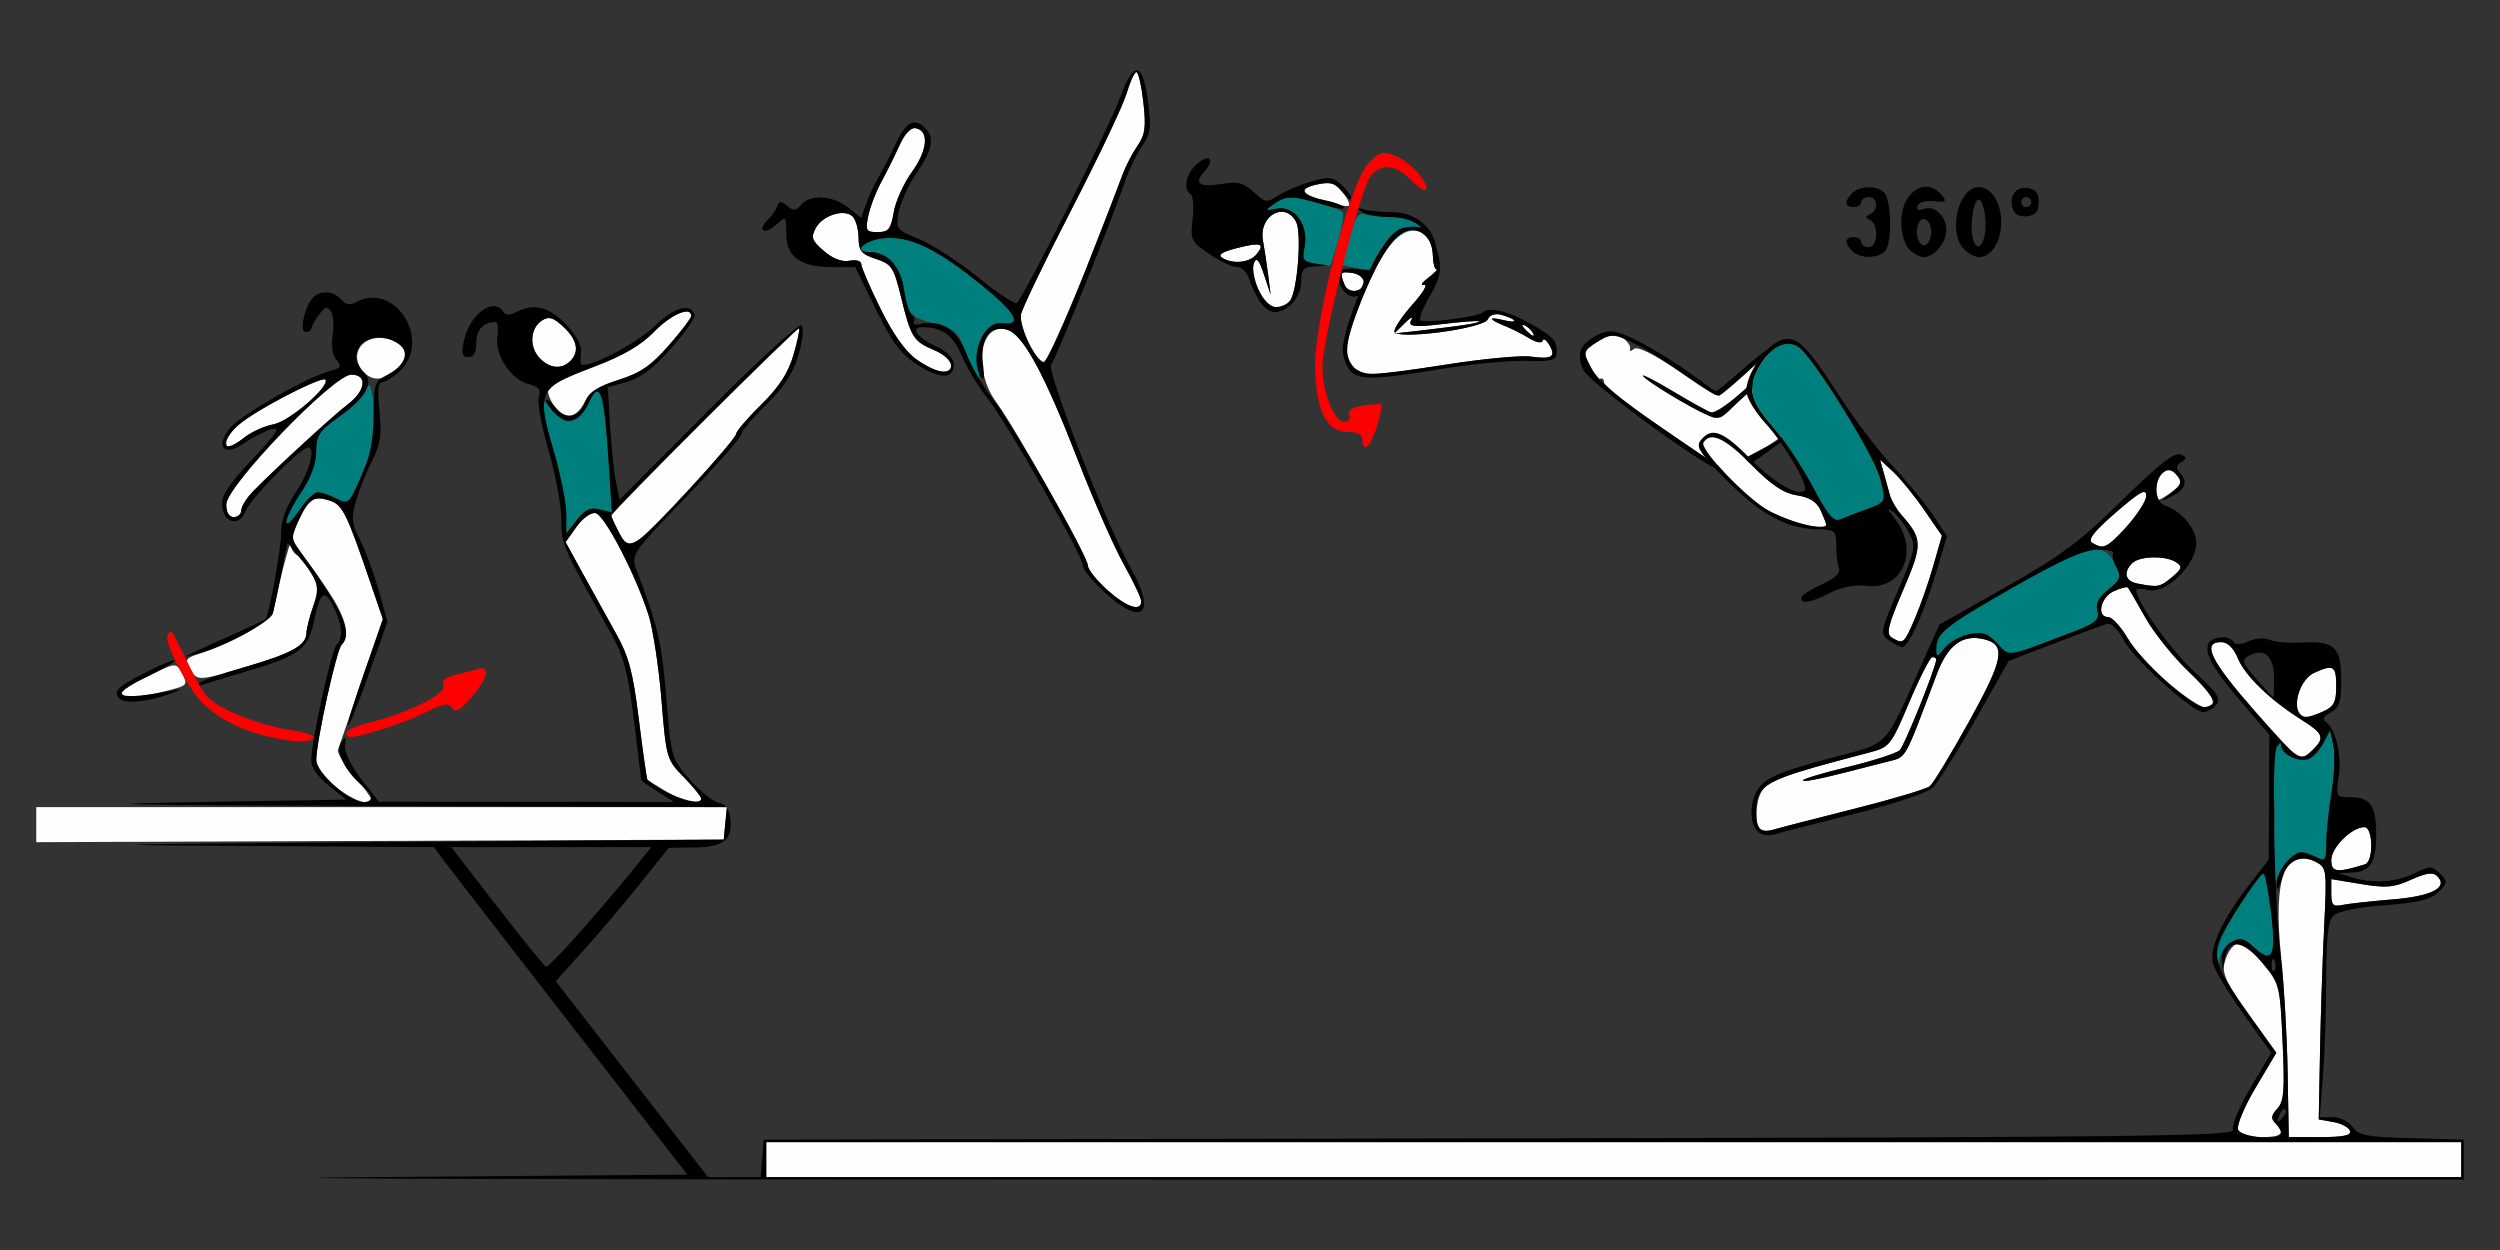 <?xml version="1.0" encoding="UTF-8" standalone="no"?>
<!-- Created with Inkscape (http://www.inkscape.org/) -->

<svg
   xmlns:dc="http://purl.org/dc/elements/1.1/"
   xmlns:cc="http://creativecommons.org/ns#"
   xmlns:rdf="http://www.w3.org/1999/02/22-rdf-syntax-ns#"
   xmlns:svg="http://www.w3.org/2000/svg"
   xmlns="http://www.w3.org/2000/svg"
   xmlns:sodipodi="http://sodipodi.sourceforge.net/DTD/sodipodi-0.dtd"
   xmlns:inkscape="http://www.inkscape.org/namespaces/inkscape"
   id="svg3426"
   version="1.1"
   inkscape:version="0.91 r13725"
   width="500"
   height="250"
   viewBox="0 0 500 250"
   sodipodi:docname="bb930902.svg">
  <rect x="0" y="0" width="500" height="250" fill="#333333" stroke="none"/>
  <defs
     id="defs3430" />
  <sodipodi:namedview
     pagecolor="#ffffff"
     bordercolor="#666666"
     borderopacity="1"
     objecttolerance="10"
     gridtolerance="10"
     guidetolerance="10"
     inkscape:pageopacity="0"
     inkscape:pageshadow="2"
     inkscape:window-width="1524"
     inkscape:window-height="989"
     id="namedview3428"
     showgrid="false"
     inkscape:zoom="1.2762405"
     inkscape:cx="223.09561"
     inkscape:cy="32.391933"
     inkscape:window-x="0"
     inkscape:window-y="0"
     inkscape:window-maximized="0"
     inkscape:current-layer="svg3426"
     fit-margin-top="0"
     fit-margin-left="0"
     fit-margin-right="0"
     fit-margin-bottom="0" />
  <g
     id="g4144"
     transform="translate(1.25,-21.577)">
    <g
       transform="matrix(0.889,-0.459,0.459,0.889,-113.075,-38.369)"
       id="g4183">
      <path
         inkscape:connector-curvature="0"
         id="path4189"
         d="m 332.838,342.264 c -6.981,-12.354 -11.677,-21.95 -11.154,-22.797 0.324,-0.524 0.084,-0.954 -0.533,-0.954 -0.664,0 -0.994,-1.328 -0.809,-3.25 0.285,-2.955 0.647,-3.278 3.998,-3.556 2.813,-0.234 3.928,0.149 4.715,1.619 0.567,1.059 0.709,2.247 0.315,2.64 -0.393,0.393 -0.087,0.565 0.68,0.381 0.87,-0.208 2.964,2.576 5.564,7.397 2.293,4.252 4.427,7.989 4.744,8.306 0.317,0.317 3.278,-0.124 6.581,-0.98 7.471,-1.936 9.272,-1.983 6.689,-0.176 -2.907,2.033 -14.651,4.841 -15.732,3.761 -0.499,-0.499 -2.72,-3.773 -4.934,-7.274 -2.215,-3.502 -3.796,-5.656 -3.514,-4.788 0.7,2.153 7.463,12.652 8.605,13.358 0.506,0.313 3.324,-0.054 6.262,-0.816 2.938,-0.762 5.446,-1.296 5.574,-1.187 0.128,0.109 -0.296,1.599 -0.943,3.312 -0.872,2.31 -0.888,3.744 -0.063,5.554 1.086,2.384 0.992,2.455 -4.057,3.062 -9.041,1.086 -9.392,0.981 -11.987,-3.612 z"
         style="fill:#fefefe" />
      <path
         inkscape:connector-curvature="0"
         id="path4185"
         d="m 333.372,344.764 c -4.072,-5.835 -14.217,-26.667 -14.217,-29.193 0,-3.522 1.704,-5.057 5.615,-5.057 2.683,0 3.788,0.786 6.677,4.75 1.904,2.612 4.697,7.225 6.205,10.25 1.509,3.025 2.865,5.638 3.013,5.806 0.148,0.168 2.971,-0.394 6.274,-1.25 3.303,-0.856 6.84,-1.523 7.861,-1.482 1.553,0.062 -11.652,3.757 -13.88,3.884 -0.405,0.023 -2.151,-2.771 -3.88,-6.208 -1.729,-3.438 -4.528,-8.184 -6.219,-10.548 -2.752,-3.848 -3.446,-4.267 -6.62,-4 -3.439,0.289 -3.543,0.419 -3.452,4.298 0.069,2.933 1.959,7.466 7.09,17 l 6.996,13 8.41,-0.152 c 7.464,-0.135 7.847,-0.06 3.41,0.662 -9.214,1.501 -11.19,1.239 -13.283,-1.76 z m 3.618,-10 c -2.269,-2.693 -7.835,-11.813 -7.835,-12.838 3.1e-4,-0.502 1.763,1.953 3.917,5.454 2.154,3.502 4.328,6.778 4.831,7.281 0.553,0.553 3.227,0.312 6.759,-0.608 3.214,-0.837 6.043,-1.323 6.287,-1.08 0.243,0.243 -0.848,0.726 -2.426,1.074 -1.577,0.347 -4.173,1.044 -5.767,1.549 -3.862,1.222 -4.058,1.193 -5.766,-0.833 z"
         style="fill:#000000" />
    </g>
    <path
       style="fill:#fefefe"
       d="m 152,253.5 0,-3.5 169.5,0 169.5,0 0,3.5 0,3.5 -169.5,0 -169.5,0 0,-3.5 z m 294.359,-6.007 c -0.319,-0.831 1.267,-4.613 3.536,-8.433 l 4.114,-6.926 -5.499,-7.665 c -4.489,-6.257 -5.38,-8.152 -4.851,-10.317 0.611,-2.498 1.977,-4.102 3.524,-4.137 0.376,-0.008 2.229,1.897 4.118,4.235 3.371,4.171 3.445,4.465 3.979,15.874 0.462,9.866 0.299,11.869 -1.075,13.243 -1.264,1.264 -1.354,1.883 -0.412,2.826 2.078,2.078 1.344,2.807 -2.824,2.807 -2.669,0 -4.227,-0.509 -4.61,-1.507 z m 9.927,-11.245 c -0.118,-7.011 -0.711,-17.534 -1.319,-23.384 -1.637,-15.753 0.788,-22.206 7.079,-18.84 2.029,1.086 2.096,1.638 1.541,12.805 -0.319,6.419 -0.694,17.735 -0.833,25.148 l -0.253,13.478 2.917,0.522 c 1.605,0.287 3.105,1.085 3.333,1.772 0.303,0.912 -1.295,1.249 -5.918,1.248 l -6.333,-0.002 -0.214,-12.748 z m 8.714,-36.031 0,-2.821 5.938,0.982 c 5.038,0.833 6.558,0.702 10.033,-0.865 3.033,-1.368 4.388,-1.555 5.22,-0.722 2.296,2.296 -1.031,4.027 -8.997,4.679 -4.232,0.347 -8.707,0.841 -9.944,1.099 -1.912,0.399 -2.25,0.046 -2.25,-2.352 z m 0,-6.625 C 465,191.073 469.1,187 471.635,187 c 1.762,0 1.868,6.908 0.115,7.448 -5.679,1.75 -6.75,1.614 -6.75,-0.856 z M 6,186.507 6,183 l 69.063,0 69.063,0 -0.313,3.25 L 143.5,189.5 74.75,189.757 6,190.014 6,186.507 Z m 344.725,0.884 c -1.031,-1.031 -0.896,-5.202 0.237,-7.32 1.28,-2.392 3.797,-3.321 21.693,-8.009 4.035,-1.057 4.265,-1.348 7.96,-10.075 C 382.708,157.044 384.776,153 385.21,153 385.645,153 386,153.194 386,153.432 c 0,1.509 -6.332,17.276 -7.306,18.192 -0.657,0.618 -5.377,2.136 -10.488,3.373 -5.112,1.237 -9.099,2.444 -8.861,2.682 0.385,0.385 4.239,-0.476 16.841,-3.761 3.961,-1.032 3.223,0.269 9.908,-17.479 2.232,-5.926 5.185,-8.088 9.55,-6.992 4.369,1.096 3.827,3.98 -3.09,16.455 -3.623,6.534 -7.147,12.345 -7.832,12.913 -0.684,0.568 -7.539,2.615 -15.233,4.549 -7.694,1.934 -14.901,3.794 -16.015,4.134 -1.114,0.34 -2.351,0.292 -2.75,-0.107 z M 65.75,178.869 C 63.441,176.983 62,174.944 62,173.562 c 0,-3.618 4.038,-21.974 5.063,-23.012 1.726,-1.749 0.963,-5.167 -2.259,-10.129 C 60.684,134.08 57,129.567 57,130.864 c 0,0.56 0.486,1.318 1.081,1.686 0.595,0.367 1.885,1.989 2.867,3.604 1.575,2.59 1.63,3.372 0.463,6.641 -0.727,2.038 -1.342,4.437 -1.367,5.332 -0.07,2.589 -2.351,3.868 -12.257,6.873 -8.425,2.556 -9.403,2.669 -10.537,1.217 -1.763,-2.258 -1.571,-2.985 1,-3.774 6.944,-2.132 14.746,-6.607 15.177,-8.706 2.766,-13.491 5.622,-21.436 8.041,-22.364 0.64,-0.245 2.198,-0.063 3.463,0.405 2.368,0.876 3.232,2.656 7.839,16.137 l 2.534,7.416 -4.283,12.584 c -2.356,6.921 -4.461,13.052 -4.678,13.623 -0.217,0.572 1.192,2.893 3.132,5.159 1.939,2.266 3.526,4.386 3.526,4.711 0,1.567 -3.892,0.204 -7.25,-2.539 z m 66.25,1.011 c -1.925,-1.161 -3.615,-2.213 -3.756,-2.336 -0.141,-0.123 -0.911,-5.502 -1.711,-11.952 -1.204,-9.705 -2.004,-12.707 -4.638,-17.41 -1.751,-3.126 -4.723,-8.496 -6.606,-11.934 l -3.423,-6.251 2.173,-3.052 c 1.222,-1.716 2.893,-2.919 3.817,-2.749 1.8,0.332 8.033,12.309 10.603,20.377 0.889,2.791 2.053,10.425 2.586,16.965 0.954,11.704 1.024,11.947 4.462,15.468 1.921,1.967 3.493,3.896 3.493,4.285 0,1.385 -3.553,0.668 -7,-1.411 z m 325.491,-7.646 C 456.936,171.831 453.512,168.125 449.882,164 c -9.018,-10.247 -10.866,-14 -6.895,-14 1.298,0 2.46,1.132 3.351,3.266 1.468,3.514 6.434,8.303 12.735,12.28 4.339,2.739 4.671,3.567 2.356,5.883 -1.744,1.744 -2.451,1.889 -3.937,0.806 z m 0.994,-8.259 c -1.248,-2.02 0.608,-6.697 3.111,-7.837 3.862,-1.76 4.404,-1.427 4.404,2.701 0,3.144 -0.461,4.05 -2.547,5 -3.133,1.427 -4.153,1.455 -4.968,0.136 z m -25.927,-5.645 c -3.12,-2.568 -6.814,-6.618 -8.21,-9 -1.396,-2.382 -3.17,-4.33 -3.943,-4.33 -2.419,0 -1.579,-3.964 1.099,-5.184 1.377,-0.628 2.654,-0.955 2.837,-0.729 0.183,0.227 1.747,2.926 3.475,5.998 1.728,3.072 5.634,7.941 8.678,10.821 5.202,4.92 6.141,7.094 3.062,7.094 -0.729,0 -3.879,-2.101 -6.998,-4.67 z M 23,160.208 c 0,-0.435 2.465,-2 5.477,-3.478 5.293,-2.596 5.511,-2.622 6.5,-0.774 1.455,2.718 1.478,2.692 -3.42,3.925 C 26.349,161.193 23,161.321 23,160.208 Z m 354.091,-11.131 c -1.16,-0.735 -0.758,-2.406 2.284,-9.487 3.936,-9.163 3.91,-10.21 -0.385,-15.091 -0.968,-1.1 -2.001,-2.9 -2.296,-4 -0.295,-1.1 -0.852,-3.125 -1.239,-4.5 l -0.704,-2.5 2.619,2.42 c 1.441,1.331 4.228,4.755 6.193,7.609 l 3.574,5.189 -1.682,5.891 c -2.006,7.025 -5.452,15.397 -6.329,15.376 -0.345,-0.008 -1.261,-0.417 -2.035,-0.907 z m -156.922,-9.543 c -2.11,-1.906 -3.836,-4.072 -3.836,-4.813 0,-1.592 -14.629,-27.727 -18.234,-32.574 -4.777,-6.424 -3.505,-16.045 1.94,-14.671 3.264,0.824 7.481,8.563 14.482,26.578 3.028,7.793 7.075,16.975 8.992,20.403 1.917,3.429 3.486,6.753 3.486,7.388 0,2.169 -2.991,1.156 -6.83,-2.312 z M 426.25,138.294 c -2.469,-0.476 -2.918,-2.226 -1.05,-4.094 1.453,-1.453 6.729,-1.552 8.8,-0.164 1.28,0.858 1.154,1.295 -0.861,2.985 -2.376,1.992 -2.776,2.066 -6.889,1.274 z M 122.534,128.066 C 121.69,126.435 121,124.914 121,124.688 c 0,-0.711 37.211,-37.81 37.567,-37.454 0.186,0.186 -0.323,2.597 -1.132,5.358 -1.058,3.611 -2.869,6.396 -6.453,9.926 -2.74,2.699 -4.982,5.315 -4.982,5.814 0,1.235 -17.853,20.519 -20.119,21.732 -1.476,0.79 -2.097,0.42 -3.347,-1.997 z m 294.654,2.071 c -0.955,-0.606 0.336,-2.26 4.75,-6.084 C 426.785,119.855 428,119.19 428,120.735 c 0,1.976 -6.963,10.278 -8.596,10.25 -0.497,-0.008 -1.494,-0.39 -2.216,-0.847 z m -59.194,-4.072 c -1.379,-0.419 -3.854,-1.471 -5.5,-2.337 -4.205,-2.212 -13.872,-12.306 -13.054,-13.631 1.401,-2.267 4.294,-0.931 9.587,4.429 4.016,4.066 6.422,5.681 9.106,6.11 2.568,0.411 3.976,1.304 4.758,3.02 0.611,1.34 1.11,2.641 1.11,2.89 0,0.653 -3.092,0.405 -6.006,-0.481 z M 44,122.461 C 44,118.787 65.462,96.5 69,96.5 c 3.321,0 2.916,3.244 -0.749,6 -2.769,2.082 -14.906,13.234 -18.933,17.396 C 48.043,121.214 47,122.901 47,123.646 47,124.391 46.325,125 45.5,125 44.56,125 44,124.051 44,122.461 Z m 386,-2.738 c 0,-3.152 1.928,-5.028 3.676,-3.577 1.89,1.568 1.659,2.404 -1.176,4.262 -2.419,1.585 -2.5,1.563 -2.5,-0.685 z M 44,110.111 c 0,-2.065 3.995,-5.26 11.376,-9.098 4.332,-2.252 8.127,-3.843 8.435,-3.536 1.168,1.168 -7.117,8.358 -10.325,8.959 -1.806,0.339 -4.412,1.504 -5.792,2.59 C 44.943,111.19 44,111.467 44,110.111 Z m 65.477,-7.506 c -0.907,-1.384 -1.378,-2.956 -1.047,-3.492 0.331,-0.536 4.368,-2.396 8.97,-4.133 5.959,-2.249 9.467,-4.284 12.187,-7.069 C 133,84.415 137,82.719 137,84.767 c 0,0.422 -2.023,3.079 -4.495,5.905 -3.531,4.036 -5.678,5.51 -10.013,6.874 -4.004,1.259 -5.86,2.449 -6.763,4.333 -1.677,3.5 -4.24,3.798 -6.252,0.726 z M 71.469,95.966 c -3.234,-3.573 -0.052,-7.831 4.919,-6.583 3.431,0.861 4.331,3.166 2.168,5.555 -2.461,2.719 -5.198,3.116 -7.087,1.028 z M 182.091,93.494 c -2.252,-1.59 -4.713,-5.05 -7.25,-10.19 C 172.728,79.024 171,75.017 171,74.4 c 0,-0.638 -1.011,-0.929 -2.343,-0.674 -1.514,0.29 -3.331,-0.401 -5.135,-1.953 -2.419,-2.081 -2.636,-2.691 -1.628,-4.575 1.377,-2.573 5.762,-3.942 7.395,-2.308 0.628,0.628 1.158,2.539 1.177,4.245 0.029,2.636 0.55,3.272 3.472,4.234 3.172,1.045 3.56,1.634 5.025,7.632 1.971,8.071 2.468,8.864 6.659,10.615 3.537,1.478 4.641,4.42 1.628,4.336 -0.963,-0.027 -3.284,-1.133 -5.159,-2.457 z m -75.516,-0.412 c -2.063,-2.279 -1.752,-5.954 0.63,-7.447 1.341,-0.841 2.248,-0.559 4.25,1.322 2.764,2.597 3.229,4.959 1.345,6.842 -1.755,1.755 -4.248,1.468 -6.225,-0.718 z M 204.511,90.25 c -1.023,-2.062 -1.737,-4.632 -1.587,-5.71 0.15,-1.078 4.691,-10.528 10.092,-21 C 218.417,53.068 223.394,42.587 224.076,40.25 c 0.682,-2.337 1.561,-4.25 1.953,-4.25 0.392,0 1.019,2.71 1.394,6.022 0.565,4.997 0.362,6.487 -1.196,8.75 C 225.194,52.273 223.861,54.85 223.264,56.5 217.654,72.001 208.408,94 207.503,94 c -0.623,0 -1.969,-1.688 -2.992,-3.75 z m 45.876,-10.867 c -0.831,-1.989 -1.207,-4.352 -0.835,-5.25 0.497,-1.201 1.027,-0.574 2.003,2.367 l 1.327,4 -0.508,-4 c -0.279,-2.2 -0.742,-5.256 -1.029,-6.791 -0.927,-4.967 4.361,-7.996 6.614,-3.788 1.185,2.215 0.285,13.923 -1.217,15.829 -1.929,2.447 -4.787,1.383 -6.353,-2.367 z m 17.239,-0.916 c -0.942,-2.455 -0.815,-2.633 1.624,-2.287 1.238,0.176 2.25,0.988 2.25,1.806 0,2.077 -3.113,2.464 -3.874,0.481 z m -24.455,-5.341 c -0.916,-0.581 0.006,-1.182 2.968,-1.934 4.834,-1.227 5.722,-0.934 3.882,1.283 -1.381,1.663 -4.748,1.983 -6.85,0.651 z M 172.391,64.793 c 0.353,-1.764 1.512,-4.801 2.576,-6.75 1.064,-1.949 2.707,-5.249 3.651,-7.335 1.096,-2.421 2.288,-3.682 3.299,-3.49 2.7,0.514 2.353,4.424 -0.776,8.744 -1.638,2.261 -3.28,5.895 -3.648,8.074 C 176.919,67.437 176.464,68 174.287,68 c -2.322,0 -2.483,-0.272 -1.896,-3.207 z M 264,61.832 c -4.963,-1.401 -5.684,-2.522 -2.123,-3.304 3.465,-0.761 4.654,-0.272 6.153,2.529 1.153,2.155 0.976,2.189 -4.03,0.776 z"
       id="path4159"
       inkscape:connector-curvature="0" />
    <path
       style="fill:#007f7f"
       d="m 442.136,213.2 c -0.155,-2.613 1.761,-6.678 6.213,-13.184 2.969,-4.339 3.088,-4.403 3.677,-2 0.966,3.939 2.163,-12.219 1.403,-18.937 -0.408,-3.608 -0.246,-6.557 0.424,-7.711 0.597,-1.027 1.099,-1.321 1.116,-0.653 0.043,1.696 3.56,3.403 5.488,2.663 0.881,-0.338 2.209,-1.773 2.951,-3.188 l 1.348,-2.573 0.668,3.04 c 0.367,1.672 0.2,5.921 -0.371,9.442 -0.571,3.521 -1.042,8.079 -1.046,10.13 -0.007,3.56 -0.115,3.68 -2.381,2.647 -5.376,-2.449 -9.437,4.584 -8.285,14.346 0.663,5.618 -0.574,6.847 -3.821,3.797 -1.889,-1.775 -2.716,-1.985 -4.356,-1.107 -1.113,0.596 -2.22,2.097 -2.458,3.336 l -0.434,2.252 -0.136,-2.3 z M 386,151.302 c 0,-3.132 1.832,-4.569 16.144,-12.67 14.785,-8.368 17.5,-8.902 19.786,-3.886 1.058,2.322 0.899,2.816 -1.535,4.757 -1.943,1.549 -2.558,2.768 -2.161,4.285 0.483,1.847 -0.3,2.443 -6.09,4.632 -12.407,4.692 -11.418,4.562 -13.952,1.836 -1.864,-2.005 -2.92,-2.364 -5.5,-1.866 -1.756,0.339 -3.98,1.565 -4.943,2.724 -1.66,2 -1.75,2.009 -1.75,0.188 z M 112,124.334 c 0,-2.165 -1.116,-7.738 -2.479,-12.385 -3.11,-10.598 -3.121,-11.75 -0.082,-8.254 1.994,2.293 2.77,2.608 4.25,1.724 0.996,-0.595 2.255,-2.057 2.798,-3.25 2.251,-4.943 3.098,-2.387 4.018,12.117 l 0.621,9.785 -2.431,-0.61 c -1.873,-0.47 -2.921,0.012 -4.563,2.1 l -2.132,2.71 0,-3.936 z m -55.996,1.649 C 56.007,125.167 57.355,122.475 59,120 c 1.969,-2.961 2.993,-5.766 2.996,-8.202 0.004,-3.268 0.539,-4.07 4.571,-6.844 2.512,-1.728 4.935,-4.112 5.384,-5.298 0.675,-1.782 0.943,-1.332 1.548,2.603 0.847,5.516 0.534,7.254 -2.661,14.768 -2.281,5.365 -2.423,5.49 -4.844,4.265 -3.782,-1.913 -4.704,-1.611 -7.458,2.441 -1.395,2.053 -2.534,3.065 -2.532,2.25 z m 305.309,-7.032 c -2.098,-3.968 -5.726,-9.42 -8.064,-12.116 -4.718,-5.441 -5.16,-7.829 -2.315,-12.495 2.282,-3.742 5.495,-5.052 7.782,-3.172 3.132,2.576 14.779,21.382 15.976,25.798 1.373,5.066 1.407,4.99 -2.961,6.585 -1.777,0.649 -3.99,1.503 -4.918,1.897 -1.343,0.572 -2.462,-0.749 -5.5,-6.497 z M 192.187,92.766 c -1.743,-4.674 -2.367,-5.343 -5.822,-6.25 -5.543,-1.455 -6.058,-1.983 -6.809,-6.988 C 178.854,74.84 176.264,72 172.694,72 c -3.692,0 -0.95,-2.507 3.067,-2.804 5.178,-0.384 10.485,2.218 19.525,9.57 6.682,5.435 8.052,8.026 3.929,7.431 -3.058,-0.442 -5.622,3.908 -4.905,8.322 C 194.62,96.434 194.709,98 194.507,98 c -0.202,0 -1.246,-2.356 -2.32,-5.234 z M 273,75.776 c -3.025,-0.542 -5.611,-1.087 -5.747,-1.211 -0.136,-0.124 0.455,-2.589 1.313,-5.478 1.173,-3.95 1.937,-5.108 3.078,-4.67 0.835,0.32 3.282,0.583 5.437,0.583 2.585,0 4.599,0.681 5.918,2 2.601,2.601 2.638,7.588 0.066,8.965 -2.191,1.173 -2.507,1.167 -10.066,-0.189 z M 261.788,74.287 c -2.408,-0.367 -2.647,-0.741 -2.127,-3.338 0.86,-4.301 -2.011,-8.306 -5.48,-7.643 -2.483,0.475 -2.526,0.42 -0.721,-0.9 C 254.517,61.632 256.032,61 256.825,61 c 1.836,0 9.446,2.147 10.386,2.929 0.391,0.326 0.019,2.95 -0.825,5.831 -0.845,2.882 -1.615,5.172 -1.711,5.09 -0.096,-0.082 -1.395,-0.336 -2.887,-0.563 z"
       id="path4155"
       inkscape:connector-curvature="0" />
    <path
       style="fill:#000000"
       d="M 70.858,257.012 136.215,256.5 112.858,226.429 C 100.011,209.889 88.606,195.152 87.513,193.679 L 85.525,191 45.513,190.76 C 13.627,190.569 19.514,190.417 74.5,190.01 l 69,-0.51 0.313,-3.25 0.313,-3.25 -69.313,-0.229 c -50.985,-0.168 -61.05,-0.366 -38.062,-0.75 L 68.003,181.5 64.501,178.707 C 62.325,176.972 61,175.045 61,173.617 c 0,-3.659 4.03,-22.02 5.063,-23.067 1.389,-1.408 1.141,-4.255 -0.677,-7.771 -1.807,-3.495 -2.631,-2.812 -3.882,3.221 -1.094,5.273 -2.981,6.725 -12.392,9.532 -4.736,1.413 -9.287,2.798 -10.112,3.078 -0.94,0.319 -1.127,0.173 -0.5,-0.39 0.55,-0.495 4.6,-1.92 9,-3.168 9.222,-2.616 12.482,-4.389 12.544,-6.824 0.024,-0.95 0.63,-3.368 1.347,-5.375 1.406,-3.937 1.021,-5.259 -2.929,-10.034 l -2.218,-2.682 -1.225,6.182 c -0.674,3.4 -1.436,6.975 -1.694,7.946 -0.449,1.691 -10.104,6.805 -15.325,8.118 l -2.5,0.629 2.5,-1.183 c 1.375,-0.651 4.975,-2.295 8,-3.655 3.025,-1.36 5.643,-2.585 5.817,-2.723 C 52.526,144.89 55,131.25 55,127.901 c 0,-2.344 1.04,-5.135 2.982,-8 2.826,-4.171 4.091,-9.453 2.092,-8.734 -2.051,0.738 -11.292,10.279 -12.156,12.549 -1.228,3.229 -4.315,2.656 -4.725,-0.877 -0.241,-2.078 1.042,-4.086 6,-9.387 5.039,-5.388 5.805,-6.597 3.807,-6.013 -1.375,0.402 -3.781,1.638 -5.348,2.748 -3.915,2.774 -5.896,0.956 -3.075,-2.822 1.942,-2.602 15.629,-10.438 20.337,-11.645 2.056,-0.527 2.222,-0.85 1.121,-2.178 -0.78,-0.94 -1.079,-2.881 -0.754,-4.886 0.297,-1.83 0.148,-3.962 -0.331,-4.737 -0.716,-1.158 -1.14,-1.054 -2.379,0.586 C 61.742,85.602 61.049,86.838 61.032,87.25 61.014,87.662 60.501,88 59.892,88 c -1.271,0 -0.349,-4.744 1.311,-6.744 1.408,-1.696 4.279,-1.585 5.78,0.223 0.892,1.074 1.728,1.211 3.057,0.5 7.754,-4.15 15.167,7.721 8.646,13.847 C 77.413,97.022 75.844,98 75.201,98 c -0.829,0 -0.993,1.692 -0.564,5.801 0.488,4.666 0.213,6.574 -1.404,9.75 -1.106,2.172 -2.559,5.785 -3.229,8.028 -1.073,3.59 -0.98,4.55 0.773,8 1.096,2.156 2.774,6.717 3.729,10.134 l 1.737,6.214 -3.763,10.562 c -2.07,5.809 -3.929,10.396 -4.131,10.193 -0.203,-0.203 1.289,-5.058 3.315,-10.79 l 3.684,-10.422 -2.556,-7.486 c -4.628,-13.551 -5.491,-15.33 -7.861,-16.207 -3.202,-1.185 -4.353,-0.515 -6.351,3.696 -1.59,3.351 -1.603,3.841 -0.153,5.842 8.871,12.245 10.955,16.885 8.637,19.234 C 66.036,151.59 62,169.948 62,173.575 62,176.045 68.64,182 71.394,182 c 2.034,0 2.061,-1.378 0.059,-3.039 -3.555,-2.95 -5.599,-6.881 -4.524,-8.697 0.933,-1.575 1.02,-1.529 0.808,0.433 -0.136,1.262 1.253,4.119 3.263,6.712 l 3.5,4.515 29.5,0.021 29.5,0.021 -3.25,-2.081 c -1.788,-1.145 -3.25,-2.167 -3.25,-2.271 0,-0.104 -0.658,-5.49 -1.461,-11.969 -1.21,-9.751 -2.009,-12.757 -4.641,-17.462 -9.873,-17.644 -9.852,-17.596 -9.875,-22.726 -0.013,-2.774 -1.168,-8.993 -2.568,-13.821 -1.4,-4.828 -2.274,-9.631 -1.943,-10.673 0.458,-1.444 -0.01,-2.049 -1.966,-2.54 -3.598,-0.903 -6.864,-5.797 -6.325,-9.475 C 98.459,87.326 98.318,86 97.909,86 95.449,86 94,87.523 94,90.107 94,92.077 93.496,93 92.421,93 c -1.257,0 -1.438,-0.664 -0.889,-3.25 1.149,-5.407 6.012,-8.914 7.97,-5.747 0.414,0.67 1.241,0.67 2.493,0 3.429,-1.835 6.529,-1.089 9.892,2.38 1.803,1.861 3.19,4.223 3.081,5.25 -0.109,1.027 -0.146,2.198 -0.083,2.602 0.263,1.678 10.923,-3.668 14.75,-7.397 3.917,-3.816 7.225,-4.762 8.044,-2.301 0.19,0.57 -1.937,3.598 -4.727,6.728 -3.55,3.983 -6.209,5.997 -8.862,6.711 l -3.79,1.021 0.458,7.752 c 0.252,4.264 0.788,9.327 1.191,11.252 l 0.732,3.5 17.762,-17.847 c 9.876,-9.923 18.143,-17.466 18.62,-16.989 0.477,0.477 0.201,3.097 -0.621,5.903 -1.067,3.639 -2.868,6.413 -6.461,9.952 -2.74,2.699 -4.984,5.374 -4.986,5.944 -0.002,0.571 -4.978,6.213 -11.057,12.538 -10.853,11.292 -11.032,11.554 -9.909,14.5 4.322,11.341 5.079,14.589 5.983,25.646 0.984,12.047 1.02,12.171 4.74,16.376 2.061,2.33 4.648,4.404 5.748,4.607 1.333,0.247 2.107,1.308 2.322,3.181 0.483,4.212 -1.351,5.68 -7.195,5.758 l -5.128,0.068 -5.744,7.182 c -3.159,3.95 -8.244,9.954 -11.3,13.341 l -5.556,6.16 15.232,19.59 15.232,19.59 5.257,0 5.257,0 0.31,-3.75 0.31,-3.75 147.217,-0.253 c 130.547,-0.225 147.152,-0.424 146.64,-1.757 -0.317,-0.827 1.274,-4.62 3.537,-8.429 l 4.114,-6.926 -5.516,-7.688 c -3.034,-4.228 -5.799,-8.814 -6.144,-10.191 -0.769,-3.066 1.891,-8.835 7.267,-15.756 l 3.884,-5 0.059,-12.5 0.059,-12.5 -5.155,-6 c -6.008,-6.993 -7.83,-10.105 -7.072,-12.078 0.616,-1.606 4.178,-1.928 5.085,-0.46 0.374,0.606 1.485,0.557 2.995,-0.131 1.352,-0.616 3.193,-0.745 4.214,-0.294 0.998,0.44 3.966,0.681 6.598,0.537 6.397,-0.351 7.716,0.934 7.716,7.514 0,4.432 -0.364,5.537 -2.135,6.485 -1.301,0.696 -1.716,1.402 -1.063,1.806 2.019,1.248 3.35,6.586 2.71,10.872 -0.621,4.158 -0.572,4.25 2.227,4.25 4.077,0 5.261,1.688 5.261,7.5 0,5.667 -1.162,7.452 -4.95,7.6 l -2.55,0.1 L 469,197 c 4.187,1.341 8.75,1.087 12.486,-0.695 3.341,-1.593 3.655,-1.593 5.252,0.004 1.598,1.598 1.582,1.815 -0.273,3.67 -1.528,1.528 -3.956,2.124 -10.801,2.65 -5.484,0.422 -9.367,1.216 -10.247,2.096 -1.054,1.054 -1.419,4.288 -1.424,12.596 -0.003,6.148 -0.295,14.891 -0.648,19.429 l -0.642,8.25 2.592,0 c 1.442,0 3.202,0.871 3.966,1.963 1.192,1.701 2.765,2.001 11.807,2.25 L 491.5,249.5 l 0,4 0,4 -243,0.012 c -133.65,0.007 -213.589,-0.218 -177.642,-0.5 z M 491,253.5 l 0,-3.5 -169.5,0 -169.5,0 0,3.5 0,3.5 169.5,0 169.5,0 0,-3.5 z m -36,-5.3 c 0,-0.44 -0.529,-1.329 -1.176,-1.976 -0.902,-0.902 -0.809,-1.59 0.397,-2.95 1.31,-1.477 1.484,-3.72 1.041,-13.422 -0.531,-11.643 -0.533,-11.65 -4.147,-15.825 -3.889,-4.493 -6.629,-4.749 -7.42,-0.693 l -0.422,2.165 -0.136,-2.215 c -0.081,-1.322 0.708,-2.667 1.958,-3.336 1.734,-0.928 2.511,-0.73 4.513,1.152 3.589,3.371 4.429,1.609 3.342,-7.01 -0.514,-4.075 -1.139,-7.614 -1.39,-7.864 -0.557,-0.557 -8.244,11.204 -9.114,13.946 -1.021,3.217 0.225,6.159 6.048,14.275 l 5.516,7.688 -4.114,6.926 c -2.269,3.82 -3.855,7.601 -3.536,8.433 C 446.967,249.077 455,249.734 455,248.2 Z m 13.751,-0.45 c -0.229,-0.688 -1.729,-1.485 -3.333,-1.772 l -2.917,-0.522 0.253,-13.478 c 0.139,-7.413 0.514,-18.73 0.833,-25.148 0.555,-11.168 0.489,-11.719 -1.541,-12.805 -3.105,-1.662 -5.893,-0.341 -6.943,3.289 -0.722,2.496 -0.941,2.699 -1.012,0.936 -0.092,-2.298 3.054,-6.25 4.976,-6.25 0.586,0 1.936,0.466 3,1.035 1.754,0.938 1.935,0.682 1.942,-2.75 0.004,-2.082 0.475,-6.666 1.046,-10.187 0.571,-3.521 0.738,-7.77 0.371,-9.442 l -0.668,-3.04 -1.348,2.573 c -0.742,1.415 -2.069,2.85 -2.951,3.188 -1.933,0.742 -5.452,-0.971 -5.473,-2.663 -0.011,-0.868 -0.255,-0.836 -0.856,0.111 -1.137,1.794 -0.607,30.392 0.782,42.174 0.616,5.225 1.225,15.462 1.355,22.748 l 0.235,13.248 6.333,0.002 c 4.622,0.001 6.221,-0.336 5.918,-1.248 z m -12.944,-4.276 c -0.308,-0.308 -0.867,0.247 -1.243,1.233 -0.543,1.425 -0.428,1.54 0.56,0.56 0.683,-0.678 0.991,-1.485 0.683,-1.793 z m -2.124,-29.661 c -0.319,-0.798 -0.556,-0.561 -0.604,0.604 -0.043,1.054 0.193,1.645 0.525,1.312 0.332,-0.332 0.368,-1.195 0.079,-1.917 z m -339.6,-5.063 c 3.071,-3.437 7.688,-8.837 10.262,-11.999 l 4.678,-5.75 -20.009,0 -20.009,0 9.248,11.958 c 5.086,6.577 9.473,11.976 9.748,11.999 0.275,0.023 3.012,-2.771 6.083,-6.208 z m 363.111,-7.279 c 7.966,-0.652 11.293,-2.383 8.997,-4.679 -0.833,-0.833 -2.187,-0.645 -5.22,0.722 -3.475,1.567 -4.995,1.698 -10.033,0.865 L 465,197.396 l 0,2.821 c 0,2.398 0.338,2.751 2.25,2.352 1.238,-0.258 5.712,-0.753 9.944,-1.099 z M 471.75,194.448 C 473.503,193.908 473.396,187 471.635,187 469.1,187 465,191.073 465,193.592 c 0,2.47 1.071,2.606 6.75,0.856 z M 139,181.292 c 0,-0.389 -1.572,-2.318 -3.493,-4.285 -3.438,-3.521 -3.508,-3.764 -4.462,-15.468 -0.533,-6.54 -1.697,-14.174 -2.586,-16.965 -2.57,-8.068 -8.803,-20.046 -10.603,-20.377 -0.924,-0.17 -2.596,1.033 -3.817,2.749 l -2.173,3.052 3.423,6.251 c 1.883,3.438 4.856,8.808 6.606,11.934 2.634,4.703 3.434,7.706 4.638,17.41 0.8,6.45 1.57,11.828 1.711,11.952 3.418,2.991 10.756,5.547 10.756,3.747 z m 322.429,-9.864 c 2.315,-2.315 1.983,-3.143 -2.356,-5.883 -6.301,-3.978 -11.267,-8.766 -12.735,-12.28 C 445.446,151.132 444.285,150 442.987,150 c -3.971,0 -2.123,3.753 6.895,14 8.827,10.031 8.899,10.076 11.547,7.429 z m 2.024,-7.589 c 2.086,-0.95 2.547,-1.856 2.547,-5 0,-4.129 -0.542,-4.461 -4.404,-2.701 -3.541,1.613 -4.837,8.862 -1.584,8.862 0.492,0 2.04,-0.522 3.441,-1.161 z m -9.904,-6.848 c -0.052,-4.306 -2.04,-5.935 -5.132,-4.205 -1.413,0.791 -1.207,1.383 1.583,4.561 1.764,2.009 3.295,3.652 3.402,3.652 0.107,0 0.173,-1.804 0.146,-4.008 z M 136.847,119.166 C 141.881,113.706 146,108.831 146,108.332 c 0,-0.499 2.242,-3.115 4.982,-5.814 3.584,-3.53 5.395,-6.315 6.453,-9.926 0.809,-2.761 1.319,-5.172 1.132,-5.358 C 158.211,86.878 121,123.976 121,124.688 c 0,0.226 0.69,1.747 1.534,3.379 2.047,3.959 3.005,3.364 14.313,-8.9 z m -18.152,4.293 2.431,0.61 -0.621,-9.785 c -0.92,-14.503 -1.768,-17.06 -4.018,-12.117 -1.652,3.63 -4.064,4.524 -6.429,2.385 C 108.926,103.528 108,102.26 108,101.734 c 0,-0.526 0.83,0.069 1.844,1.322 2.184,2.697 4.759,2.119 6.084,-1.366 0.651,-1.712 2.436,-2.845 6.49,-4.12 4.417,-1.389 6.538,-2.84 10.087,-6.897 C 134.977,87.846 137,85.189 137,84.767 c 0,-2.048 -4,-0.352 -7.413,3.144 -2.729,2.795 -6.231,4.821 -12.27,7.101 -10.929,4.125 -11.275,4.848 -7.894,16.512 1.417,4.889 2.577,10.657 2.577,12.818 l 0,3.928 2.132,-2.71 c 1.642,-2.088 2.69,-2.57 4.563,-2.1 z m -56.409,-3.445 c 0.668,0.008 2.336,0.583 3.708,1.276 2.417,1.223 2.57,1.092 4.961,-4.265 1.814,-4.064 2.477,-7.322 2.506,-12.308 0.035,-6.136 0.268,-6.898 2.441,-8 3.871,-1.964 4.97,-4.559 2.657,-6.277 C 74.882,87.711 70,89.215 70,93.078 c 0,0.923 0.629,2.199 1.397,2.837 2.279,1.891 0.64,5.063 -4.541,8.785 -4.284,3.078 -4.856,3.919 -4.86,7.145 C 61.993,114.229 60.952,117.064 59,120 c -1.645,2.475 -2.993,5.167 -2.996,5.982 -0.002,0.815 1.137,-0.197 2.532,-2.25 1.395,-2.053 3.082,-3.725 3.75,-3.717 z M 47,123.646 c 0,-0.745 1.043,-2.432 2.318,-3.75 C 53.345,115.734 65.481,104.582 68.251,102.5 71.915,99.744 72.321,96.5 69,96.5 65.462,96.5 44,118.787 44,122.461 44,124.051 44.56,125 45.5,125 c 0.825,0 1.5,-0.609 1.5,-1.354 z m 0.694,-14.62 c 1.38,-1.086 3.987,-2.251 5.792,-2.59 3.208,-0.602 11.493,-7.791 10.325,-8.959 -0.838,-0.838 -16.045,7.318 -18.061,9.687 -3.274,3.849 -2.06,5.011 1.944,1.862 z M 112.8,93.8 c 1.884,-1.884 1.42,-4.245 -1.345,-6.842 -2.002,-1.881 -2.909,-2.163 -4.25,-1.322 -2.382,1.493 -2.693,5.167 -0.63,7.447 1.978,2.185 4.47,2.473 6.225,0.718 z m 237.45,94.051 c -1.514,-1.515 -1.622,-5.287 -0.227,-7.894 1.456,-2.721 4.03,-3.876 15.416,-6.917 11.354,-3.033 10.033,-1.663 17.388,-18.04 l 3.817,-8.5 13.237,-7.5 c 11.146,-6.315 14.818,-9.053 23.246,-17.331 7.189,-7.061 10.475,-9.652 11.663,-9.196 1.377,0.529 1.418,0.78 0.246,1.505 -1.147,0.709 -1.172,1.154 -0.136,2.402 1.492,1.798 0.833,3.196 -2.206,4.682 -1.931,0.944 -1.9,0.836 0.256,-0.9 2.099,-1.69 2.259,-2.203 1.117,-3.579 -1.018,-1.226 -1.657,-1.338 -2.701,-0.472 -1.956,1.624 -1.711,5.831 0.383,6.57 3.43,1.211 6.25,4.637 6.25,7.594 0,4.224 -6.074,10.175 -9.507,9.313 -1.371,-0.344 -2.493,-0.334 -2.493,0.021 0,2.293 6.962,12.07 11.638,16.343 4.629,4.231 5.363,5.341 4.344,6.57 -0.675,0.813 -1.821,1.478 -2.547,1.478 -2.224,0 -13.857,-10.512 -15.957,-14.419 -1.273,-2.368 -2.512,-3.511 -3.478,-3.205 -0.825,0.261 -5.55,2.027 -10.5,3.923 l -9,3.448 -6.64,11.739 c -3.652,6.456 -7.477,12.561 -8.5,13.565 -1.101,1.082 -7.569,3.254 -15.86,5.327 -7.7,1.926 -14.9,3.776 -16,4.112 -1.1,0.336 -2.562,0.048 -3.25,-0.64 z m 19.239,-4.487 c 7.694,-1.934 14.549,-3.981 15.233,-4.549 0.684,-0.568 4.209,-6.379 7.832,-12.913 6.917,-12.476 7.459,-15.359 3.09,-16.455 -4.365,-1.095 -7.318,1.067 -9.55,6.992 -6.685,17.748 -5.947,16.446 -9.908,17.479 -12.602,3.285 -16.456,4.145 -16.841,3.761 -0.238,-0.238 3.749,-1.445 8.861,-2.682 5.112,-1.237 9.831,-2.754 10.488,-3.373 C 379.668,170.707 386,154.94 386,153.432 386,153.194 385.645,153 385.21,153 c -0.434,0 -2.502,4.044 -4.595,8.987 -3.696,8.728 -3.925,9.019 -7.96,10.075 -21.54,5.643 -22.655,6.243 -22.655,12.205 0,3.101 0.963,3.996 3.475,3.23 1.114,-0.34 8.321,-2.2 16.015,-4.134 z m 71.967,-21.293 c 0.316,-0.511 -1.917,-3.285 -4.962,-6.165 -3.045,-2.88 -6.95,-7.749 -8.678,-10.821 -1.728,-3.072 -3.292,-5.771 -3.475,-5.998 -0.183,-0.227 -1.459,0.101 -2.837,0.729 -2.678,1.22 -3.519,5.184 -1.099,5.184 0.773,0 2.547,1.949 3.943,4.33 2.616,4.464 12.858,13.67 15.208,13.67 0.729,0 1.584,-0.418 1.9,-0.929 z m -48.764,-13.681 c 2.58,-0.498 3.636,-0.14 5.5,1.866 2.534,2.726 1.544,2.856 13.952,-1.836 5.79,-2.19 6.573,-2.785 6.09,-4.632 -0.398,-1.522 0.225,-2.741 2.21,-4.324 2.389,-1.905 2.608,-2.496 1.614,-4.354 -0.633,-1.182 -0.941,-2.49 -0.684,-2.905 0.257,-0.415 -1.185,-0.728 -3.204,-0.696 -2.657,0.043 -7.259,2.103 -16.67,7.462 -13.701,7.802 -15.5,9.233 -15.5,12.332 0,1.821 0.09,1.812 1.75,-0.188 0.963,-1.159 3.187,-2.385 4.943,-2.724 z m 40.447,-11.369 c 2.015,-1.69 2.141,-2.127 0.861,-2.985 -2.071,-1.387 -7.347,-1.289 -8.8,0.164 -1.868,1.868 -1.419,3.619 1.05,4.094 4.113,0.792 4.513,0.718 6.889,-1.274 z m -8.986,-10.187 C 426.269,124.542 428,121.798 428,120.735 c 0,-1.545 -1.215,-0.88 -6.062,3.319 -4.414,3.824 -5.705,5.478 -4.75,6.084 2.194,1.392 2.971,1.023 6.966,-3.304 z M 22.667,161.333 c -1.434,-1.434 -0.442,-2.418 5.432,-5.383 3.354,-1.693 5.859,-2.69 5.566,-2.216 -0.293,0.474 -2.813,1.93 -5.599,3.235 -8.34,3.906 -5.975,4.927 5.934,2.561 1.375,-0.273 0.7,0.136 -1.5,0.91 -4.375,1.538 -8.788,1.939 -9.833,0.893 z M 376.515,149.634 c -1.794,-1.312 -1.722,-1.704 1.838,-9.992 3.477,-8.094 3.616,-8.802 2.242,-11.457 -0.805,-1.557 -2.269,-3.473 -3.253,-4.258 -1.251,-0.998 -1.12,-0.559 0.434,1.458 4.851,6.294 1.503,14.244 -5.625,13.356 -2.35,-0.293 -4.975,0.207 -7.362,1.402 -4.04,2.022 -5.79,2.327 -5.79,1.009 0,-0.466 1.819,-1.668 4.042,-2.671 2.677,-1.207 3.859,-2.299 3.5,-3.234 -0.298,-0.776 -0.542,-2.837 -0.542,-4.579 -2.4e-4,-3.046 -0.165,-3.172 -4.25,-3.264 -5.829,-0.131 -11.176,-3.155 -18.166,-10.274 -5.049,-5.142 -5.727,-6.253 -4.628,-7.578 2.182,-2.629 4.4,-1.767 9.973,3.875 4.752,4.812 9.45,7.527 10.759,6.218 0.873,-0.873 -3.989,-9.191 -7.817,-13.373 -2.129,-2.325 -3.869,-5.25 -3.867,-6.5 0.005,-3.201 3.527,-8.602 6.49,-9.951 3.323,-1.514 5.223,0.214 12.292,11.179 3.014,4.675 7.816,10.975 10.672,14 2.856,3.025 6.428,7.37 7.938,9.656 l 2.745,4.156 -2.183,7.344 C 383.603,144.081 380.439,151 379.171,151 c -0.434,0 -1.629,-0.615 -2.656,-1.366 z m 5.249,-4.384 c 1.106,-2.612 2.767,-7.401 3.692,-10.641 l 1.682,-5.891 -3.574,-5.189 c -1.966,-2.854 -4.753,-6.278 -6.193,-7.609 l -2.619,-2.42 0.704,2.5 c 0.387,1.375 0.945,3.4 1.239,4.5 0.295,1.1 1.328,2.9 2.296,4 4.295,4.88 4.322,5.928 0.385,15.091 -3.042,7.081 -3.444,8.752 -2.284,9.487 2.252,1.425 2.554,1.177 4.672,-3.828 z M 364,126.547 c 0,-0.249 -0.5,-1.55 -1.11,-2.89 -0.782,-1.716 -2.19,-2.609 -4.758,-3.02 -2.683,-0.429 -5.09,-2.044 -9.106,-6.11 -5.293,-5.36 -8.186,-6.696 -9.587,-4.429 -0.819,1.324 8.849,11.419 13.054,13.631 4.731,2.488 11.506,4.148 11.506,2.818 z m 7.731,-2.997 c 4.368,-1.595 4.334,-1.519 2.961,-6.585 -1.197,-4.416 -12.843,-23.222 -15.976,-25.798 -2.287,-1.88 -5.5,-0.57 -7.782,3.172 -2.845,4.666 -2.403,7.054 2.315,12.495 2.337,2.696 5.966,8.148 8.064,12.116 3.038,5.748 4.157,7.069 5.5,6.497 0.927,-0.395 3.14,-1.248 4.918,-1.897 z m -152.087,16.476 c -2.371,-2.186 -4.311,-4.576 -4.311,-5.313 0,-1.95 -15.114,-28.484 -19.015,-33.383 -1.826,-2.293 -4.176,-6.167 -5.223,-8.608 -1.786,-4.167 -3.844,-5.665 -7.845,-5.709 -2.518,-0.028 -1.15,2.018 2.5,3.736 2.475,1.165 3.75,2.439 3.75,3.744 0,2.976 -2.881,2.944 -7.456,-0.084 -3.19,-2.111 -4.996,-4.554 -8.174,-11.06 L 169.79,75 165.118,75 C 158.825,75 156,72.92 156,68.288 c 0,-3.539 -0.033,-3.568 -2.006,-1.783 -2.372,2.147 -3.929,1.287 -1.702,-0.94 0.841,-0.841 1.722,-2.1 1.956,-2.798 0.344,-1.021 0.724,-1.022 1.957,-0.005 1.246,1.028 1.763,0.981 2.785,-0.25 1.778,-2.142 6.281,-1.874 9.373,0.559 l 2.633,2.071 0.986,-2.821 C 172.524,60.769 173.639,58.375 174.459,57 c 0.82,-1.375 2.386,-4.412 3.48,-6.75 2.025,-4.325 3.709,-5.202 5.861,-3.05 1.908,1.908 1.419,4.424 -1.752,9.021 -1.624,2.354 -3.222,5.854 -3.552,7.779 -0.584,3.405 -0.473,3.552 4.098,5.409 2.584,1.05 7.895,4.501 11.802,7.668 3.907,3.167 7.394,5.458 7.748,5.091 1.59,-1.652 18.512,-35.283 20.461,-40.665 2.855,-7.886 4.653,-7.815 5.73,0.224 0.725,5.413 0.577,6.59 -1.132,9 -1.081,1.525 -2.651,4.798 -3.489,7.273 -2.434,7.193 -13.813,35.401 -14.729,36.512 -0.996,1.207 11.219,32.414 15.95,40.751 5.194,9.152 2.299,11.759 -5.29,4.764 z M 227,141.846 c 0,-0.635 -1.569,-3.959 -3.486,-7.388 -1.917,-3.429 -5.964,-12.61 -8.992,-20.403 -7.001,-18.016 -11.218,-25.755 -14.482,-26.578 -3.464,-0.874 -5.335,1.91 -4.684,6.971 0.335,2.608 0.197,3.456 -0.409,2.5 -2.493,-3.941 0.452,-11.3 4.3,-10.746 4.091,0.589 2.703,-2.016 -3.961,-7.436 -9.04,-7.353 -14.347,-9.954 -19.525,-9.57 C 171.744,69.493 169.003,72 172.694,72 c 3.57,0 6.159,2.84 6.862,7.528 0.371,2.473 1.08,4.747 1.575,5.054 0.496,0.306 0.668,0.934 0.383,1.394 -0.285,0.461 0.27,0.647 1.234,0.415 4.162,-1.004 7.432,1.057 9.243,5.827 0.97,2.556 3.313,6.59 5.205,8.964 3.997,5.014 19.136,31.548 19.136,33.539 0,0.741 1.726,2.907 3.836,4.813 3.839,3.468 6.83,4.481 6.83,2.312 z M 189,94.513 c 0,-0.818 -1.52,-2.122 -3.378,-2.898 -4.191,-1.751 -4.689,-2.545 -6.659,-10.615 -1.464,-5.998 -1.853,-6.587 -5.025,-7.632 -2.922,-0.962 -3.443,-1.598 -3.472,-4.234 -0.019,-1.706 -0.548,-3.616 -1.177,-4.245 -1.633,-1.633 -6.018,-0.265 -7.395,2.308 -1.008,1.884 -0.791,2.494 1.628,4.575 1.804,1.552 3.62,2.242 5.135,1.953 1.332,-0.255 2.343,0.036 2.343,0.674 0,0.617 1.728,4.624 3.841,8.904 2.537,5.14 4.998,8.6 7.25,10.19 C 185.986,96.245 189,96.69 189,94.513 Z M 215.407,76.75 c 3.724,-9.488 7.26,-18.6 7.857,-20.25 0.597,-1.65 1.931,-4.227 2.963,-5.728 1.558,-2.263 1.762,-3.753 1.196,-8.75 C 227.048,38.71 226.421,36 226.029,36 c -0.392,0 -1.271,1.913 -1.953,4.25 -0.682,2.337 -5.659,12.818 -11.06,23.29 -5.401,10.472 -9.942,19.922 -10.092,21 C 202.584,86.99 205.977,94 207.503,94 c 0.623,0 4.18,-7.763 7.904,-17.25 z M 177.494,64.037 c 0.368,-2.179 2.01,-5.813 3.648,-8.074 3.129,-4.32 3.477,-8.23 0.776,-8.744 -1.011,-0.192 -2.202,1.068 -3.299,3.49 -0.944,2.085 -2.587,5.386 -3.651,7.335 -1.064,1.949 -2.224,4.986 -2.576,6.75 C 171.804,67.728 171.965,68 174.287,68 c 2.177,0 2.632,-0.563 3.207,-3.963 z M 250.627,81.75 c -0.78,-1.238 -1.721,-3.263 -2.09,-4.5 -0.369,-1.238 -1.437,-2.25 -2.372,-2.25 -0.935,0 -3.433,-1.177 -5.55,-2.616 -3.673,-2.496 -3.826,-2.817 -3.353,-7.016 0.273,-2.42 0.1,-4.645 -0.383,-4.943 -1.538,-0.95 -0.948,-4.053 1.127,-5.931 2.514,-2.275 3.903,-1.157 1.652,1.331 -2.243,2.478 -1.129,3.274 3.538,2.528 3.19,-0.51 4.323,-0.213 6.309,1.652 2.251,2.115 2.585,2.166 4.78,0.728 1.298,-0.85 4.238,-2.109 6.534,-2.797 3.704,-1.11 4.401,-1.047 6.178,0.562 1.102,0.997 2.003,2.243 2.003,2.768 0,0.526 -0.813,-0.049 -1.808,-1.277 -1.474,-1.821 -2.398,-2.103 -5.009,-1.529 -3.912,0.859 -3.308,2.239 1.363,3.115 1.912,0.359 3.712,1.034 4.001,1.502 0.289,0.467 -1.629,0.196 -4.261,-0.603 -5.987,-1.817 -7.422,-1.827 -9.826,-0.068 -1.806,1.32 -1.762,1.375 0.721,0.9 3.468,-0.663 6.34,3.342 5.48,7.643 -0.519,2.597 -0.281,2.972 2.127,3.338 l 2.712,0.413 -2.75,0.15 C 259.43,74.977 259,75.444 259,77.845 259,80.92 256.345,84 253.694,84 c -0.907,0 -2.287,-1.012 -3.067,-2.25 z m 6.113,0 c 1.502,-1.906 2.403,-13.614 1.217,-15.829 -2.252,-4.208 -7.541,-1.179 -6.614,3.788 0.287,1.535 0.75,4.591 1.029,6.791 l 0.508,4 -1.327,-4 C 250.579,73.559 250.048,72.932 249.551,74.133 248.502,76.669 251.555,83 253.827,83 c 1.061,0 2.372,-0.562 2.914,-1.25 z m -6.72,-9.274 c 1.84,-2.217 0.952,-2.51 -3.882,-1.283 -2.961,0.752 -3.884,1.353 -2.968,1.934 2.102,1.333 5.469,1.013 6.85,-0.651 z m 16.922,6.417 c -1.878,-3.509 0.045,-4.274 7.483,-2.979 C 282.45,77.311 285,76.359 285,71.965 c 0,-4.321 -3.121,-6.962 -8.25,-6.98 -2.337,-0.008 -4.925,-0.501 -5.75,-1.094 -1.248,-0.897 -1.192,-0.979 0.332,-0.485 C 272.339,63.733 274.947,64 277.127,64 282.104,64 286,67.482 286,71.931 c 0,4.14 -3.536,6.434 -8.486,5.505 -3.044,-0.571 -3.899,-0.332 -5.139,1.439 -1.893,2.703 -3.991,2.709 -5.432,0.017 z M 271.5,77.986 c 0,-0.817 -1.012,-1.63 -2.25,-1.806 -2.439,-0.346 -2.566,-0.168 -1.624,2.287 0.761,1.983 3.874,1.596 3.874,-0.481 z M 369.2,71.8 c -1.633,-1.633 -1.508,-2.8 0.3,-2.8 0.825,0 1.5,0.45 1.5,1 0,0.55 0.675,1 1.5,1 1.84,0 2.052,-4.576 0.25,-5.417 -1,-0.467 -1,-0.7 0,-1.167 C 374.503,63.599 374.313,61 372.5,61 c -0.825,0 -1.5,0.45 -1.5,1 0,0.55 -0.675,1 -1.5,1 -1.808,0 -1.933,-1.167 -0.3,-2.8 1.567,-1.567 5.298,-1.538 6.506,0.05 1.334,1.754 1.424,9.888 0.126,11.452 -1.352,1.629 -5.047,1.684 -6.633,0.098 z m 11.371,-0.371 C 379.686,70.543 379,68.173 379,66 c 0,-5.981 4.872,-9.268 8.054,-5.434 1.133,1.365 0.939,1.525 -1.523,1.25 -1.611,-0.18 -3.01,0.221 -3.26,0.935 -0.281,0.801 0.136,1.03 1.158,0.638 C 385.601,62.556 388,64.74 388,67.551 388,70.102 385.607,73 383.5,73 c -0.746,0 -2.064,-0.707 -2.929,-1.571 z M 385,68 c 0,-2.464 -1.845,-3.567 -2.614,-1.563 -0.788,2.053 0.322,4.862 1.607,4.068 C 384.547,70.162 385,69.035 385,68 Z m 6.571,3.429 C 388.25,68.108 390.396,59 394.5,59 c 2.513,0 4.5,3.091 4.5,7 0,3.909 -1.987,7 -4.5,7 -0.746,0 -2.064,-0.707 -2.929,-1.571 z m 4.247,-6.047 C 395.643,63.247 395.05,61.5 394.5,61.5 c -1.168,0 -1.918,5.969 -1.038,8.262 1.07,2.788 2.696,-0.235 2.356,-4.381 z m 5.57,-1.812 c -0.996,-2.595 0.4,-4.739 2.857,-4.39 C 405.898,59.415 406.5,60.167 406.5,62 c 0,1.833 -0.602,2.585 -2.254,2.82 -1.352,0.192 -2.496,-0.308 -2.857,-1.25 z M 405,62 c 0,-0.55 -0.45,-1 -1,-1 -0.55,0 -1,0.45 -1,1 0,0.55 0.45,1 1,1 0.55,0 1,-0.45 1,-1 z"
       id="path4151"
       inkscape:connector-curvature="0" />
    <g
       transform="matrix(0.723,0.69,-0.69,0.723,314.482,-349.214)"
       id="g4191">
      <path
         inkscape:connector-curvature="0"
         id="path4197"
         d="m 271.188,351.399 c -2.122,-1.604 -7.594,-14.97 -8.387,-20.486 -0.962,-6.694 3.253,-9.67 7.576,-5.347 1.054,1.054 2.12,1.714 2.368,1.465 0.248,-0.248 0.25,0.802 0.005,2.333 -0.26,1.625 -0.101,2.306 0.382,1.636 0.483,-0.67 0.911,1.162 1.027,4.399 0.109,3.051 0.603,5.952 1.098,6.447 1.262,1.262 12.585,-12.761 11.85,-14.676 -0.334,-0.87 0.218,-1.913 1.325,-2.505 2.928,-1.567 3.854,-1.13 1.029,0.485 -2.858,1.634 -2.197,1.947 1.203,0.569 1.263,-0.512 3.553,-1.2 5.088,-1.529 1.535,-0.329 2.547,-0.993 2.249,-1.476 -0.298,-0.483 0.358,-0.642 1.459,-0.354 2.75,0.719 2.512,1.79 -0.946,4.253 -1.621,1.154 -6.633,6.923 -11.136,12.818 -8.858,11.595 -10.445,13.219 -12.916,13.219 -0.89,0 -2.362,-0.562 -3.272,-1.25 z m 4.424,-12.25 c 0.045,-1.679 0.283,-2.22 0.541,-1.229 0.361,1.386 1.45,0.57 5.006,-3.75 2.5,-3.037 4.753,-5.521 5.007,-5.521 0.436,0 -2.483,3.775 -8.12,10.5 l -2.515,3 0.08,-3 z m 17.598,-16.162 c 0.688,-0.277 1.812,-0.277 2.5,0 0.688,0.277 0.125,0.504 -1.25,0.504 -1.375,0 -1.938,-0.227 -1.25,-0.504 z"
         style="fill:#fefefe" />
      <path
         inkscape:connector-curvature="0"
         id="path4193"
         d="m 270.595,351.899 c -2.515,-2.11 -7.946,-15.084 -8.799,-21.018 -0.475,-3.308 -0.21,-4.714 1.18,-6.25 2.265,-2.503 3.918,-2.494 8.021,0.042 2.562,1.583 3.534,3.106 4.468,7 0.657,2.737 1.545,4.977 1.974,4.977 1.067,0 8.021,-8.579 8.021,-9.895 0,-1.69 4.097,-3.904 9.422,-5.092 4.162,-0.929 5.165,-0.853 6.5,0.491 1.439,1.45 1.172,1.959 -3.041,5.793 -2.541,2.312 -7.663,8.253 -11.383,13.203 -7.667,10.203 -9.964,12.5 -12.498,12.5 -0.978,0 -2.717,-0.787 -3.864,-1.75 z m 7.037,-0.5 c 0.855,-0.688 5.24,-6.074 9.744,-11.969 4.504,-5.896 9.515,-11.664 11.136,-12.818 3.458,-2.463 3.697,-3.534 0.946,-4.253 -1.101,-0.288 -1.757,-0.129 -1.459,0.354 0.298,0.483 -0.714,1.147 -2.249,1.476 -1.535,0.329 -3.825,1.017 -5.088,1.529 -3.4,1.378 -4.061,1.065 -1.203,-0.569 2.825,-1.615 1.899,-2.052 -1.028,-0.485 -1.108,0.593 -1.659,1.635 -1.325,2.505 0.735,1.914 -10.588,15.937 -11.85,14.676 -0.494,-0.494 -0.988,-3.395 -1.098,-6.447 -0.116,-3.237 -0.544,-5.069 -1.027,-4.399 -0.483,0.67 -0.642,-0.011 -0.382,-1.636 0.245,-1.532 0.243,-2.582 -0.005,-2.333 -0.248,0.248 -1.314,-0.411 -2.368,-1.465 -2.303,-2.303 -5.211,-2.472 -6.928,-0.403 -1.764,2.125 -0.673,8.431 3.024,17.486 3.092,7.572 5.031,10 7.988,10 0.89,0 2.317,-0.562 3.172,-1.25 z m 5.962,-19 c 1.668,-2.062 2.826,-3.75 2.572,-3.75 -0.254,0 -2.507,2.484 -5.007,5.521 -3.556,4.32 -4.646,5.136 -5.006,3.75 -0.258,-0.991 -0.497,-0.45 -0.541,1.229 l -0.08,3 2.515,-3 c 1.383,-1.65 3.88,-4.688 5.548,-6.75 z m 12.115,-9.412 c -0.688,-0.277 -1.812,-0.277 -2.5,0 -0.688,0.277 -0.125,0.504 1.25,0.504 1.375,0 1.938,-0.227 1.25,-0.504 z"
         style="fill:#000000" />
    </g>
    <path
       id="path4207"
       d="m 53,169.017 c -7.328,-1.577 -13.047,-5.021 -15.956,-9.608 -3.514,-5.541 -5.509,-10.277 -4.679,-11.107 0.349,-0.349 0.747,-0.447 0.885,-0.218 0.138,0.229 1.735,3.403 3.55,7.053 3.039,6.111 3.75,6.838 9,9.188 3.135,1.403 8.054,2.862 10.931,3.24 2.877,0.379 4.988,1.082 4.691,1.562 -0.621,1.005 -3.414,0.968 -8.422,-0.11 z"
       style="fill:#fe0000"
       inkscape:connector-curvature="0" />
    <path
       id="path4205"
       d="m 68,168.119 c 0,-0.485 2.138,-1.412 4.75,-2.06 7.728,-1.918 15.314,-5.729 14.682,-7.376 -0.371,-0.966 0.369,-1.656 2.259,-2.107 1.545,-0.369 3.597,-0.905 4.56,-1.191 2.679,-0.796 2.13,1.748 -1.221,5.653 -2.285,2.663 -3.177,3.153 -3.864,2.123 -0.724,-1.085 -1.726,-0.914 -5.279,0.903 -3.789,1.937 -12.861,4.889 -15.136,4.925 -0.412,0.007 -0.75,-0.385 -0.75,-0.869 z"
       style="fill:#fe0000"
       inkscape:connector-curvature="0" />
    <path
       sodipodi:nodetypes="sssssssssssssss"
       inkscape:connector-curvature="0"
       id="path4153"
       d="m 271.226,109.458 c 0,-0.997 -0.997,-1.5 -2.974,-1.5 -4.279,0 -6.417,-4.464 -6.468,-13.5 -0.05,-8.815 6.854,-36.431 10.758,-40.335 2.282,-2.282 2.771,-2.393 5.53,-1.25 2.894,1.199 6.803,5.705 5.81,6.699 -0.261,0.261 -1.626,-0.678 -3.034,-2.087 -2.989,-2.989 -5.713,-3.268 -7.896,-0.811 -2.18,2.455 -9.726,33.121 -9.726,38.169 0,5.146 2.372,11.115 4.418,11.115 0.88,0 1.297,-0.58 0.991,-1.378 -0.364,-0.95 0.5,-1.534 2.781,-1.881 1.821,-0.277 3.454,-0.376 3.629,-0.22 0.176,0.156 -0.233,2.128 -0.908,4.381 -1.206,4.025 -2.911,5.546 -2.911,2.597 z"
       style="fill:#fe0000" />
  </g>
</svg>
